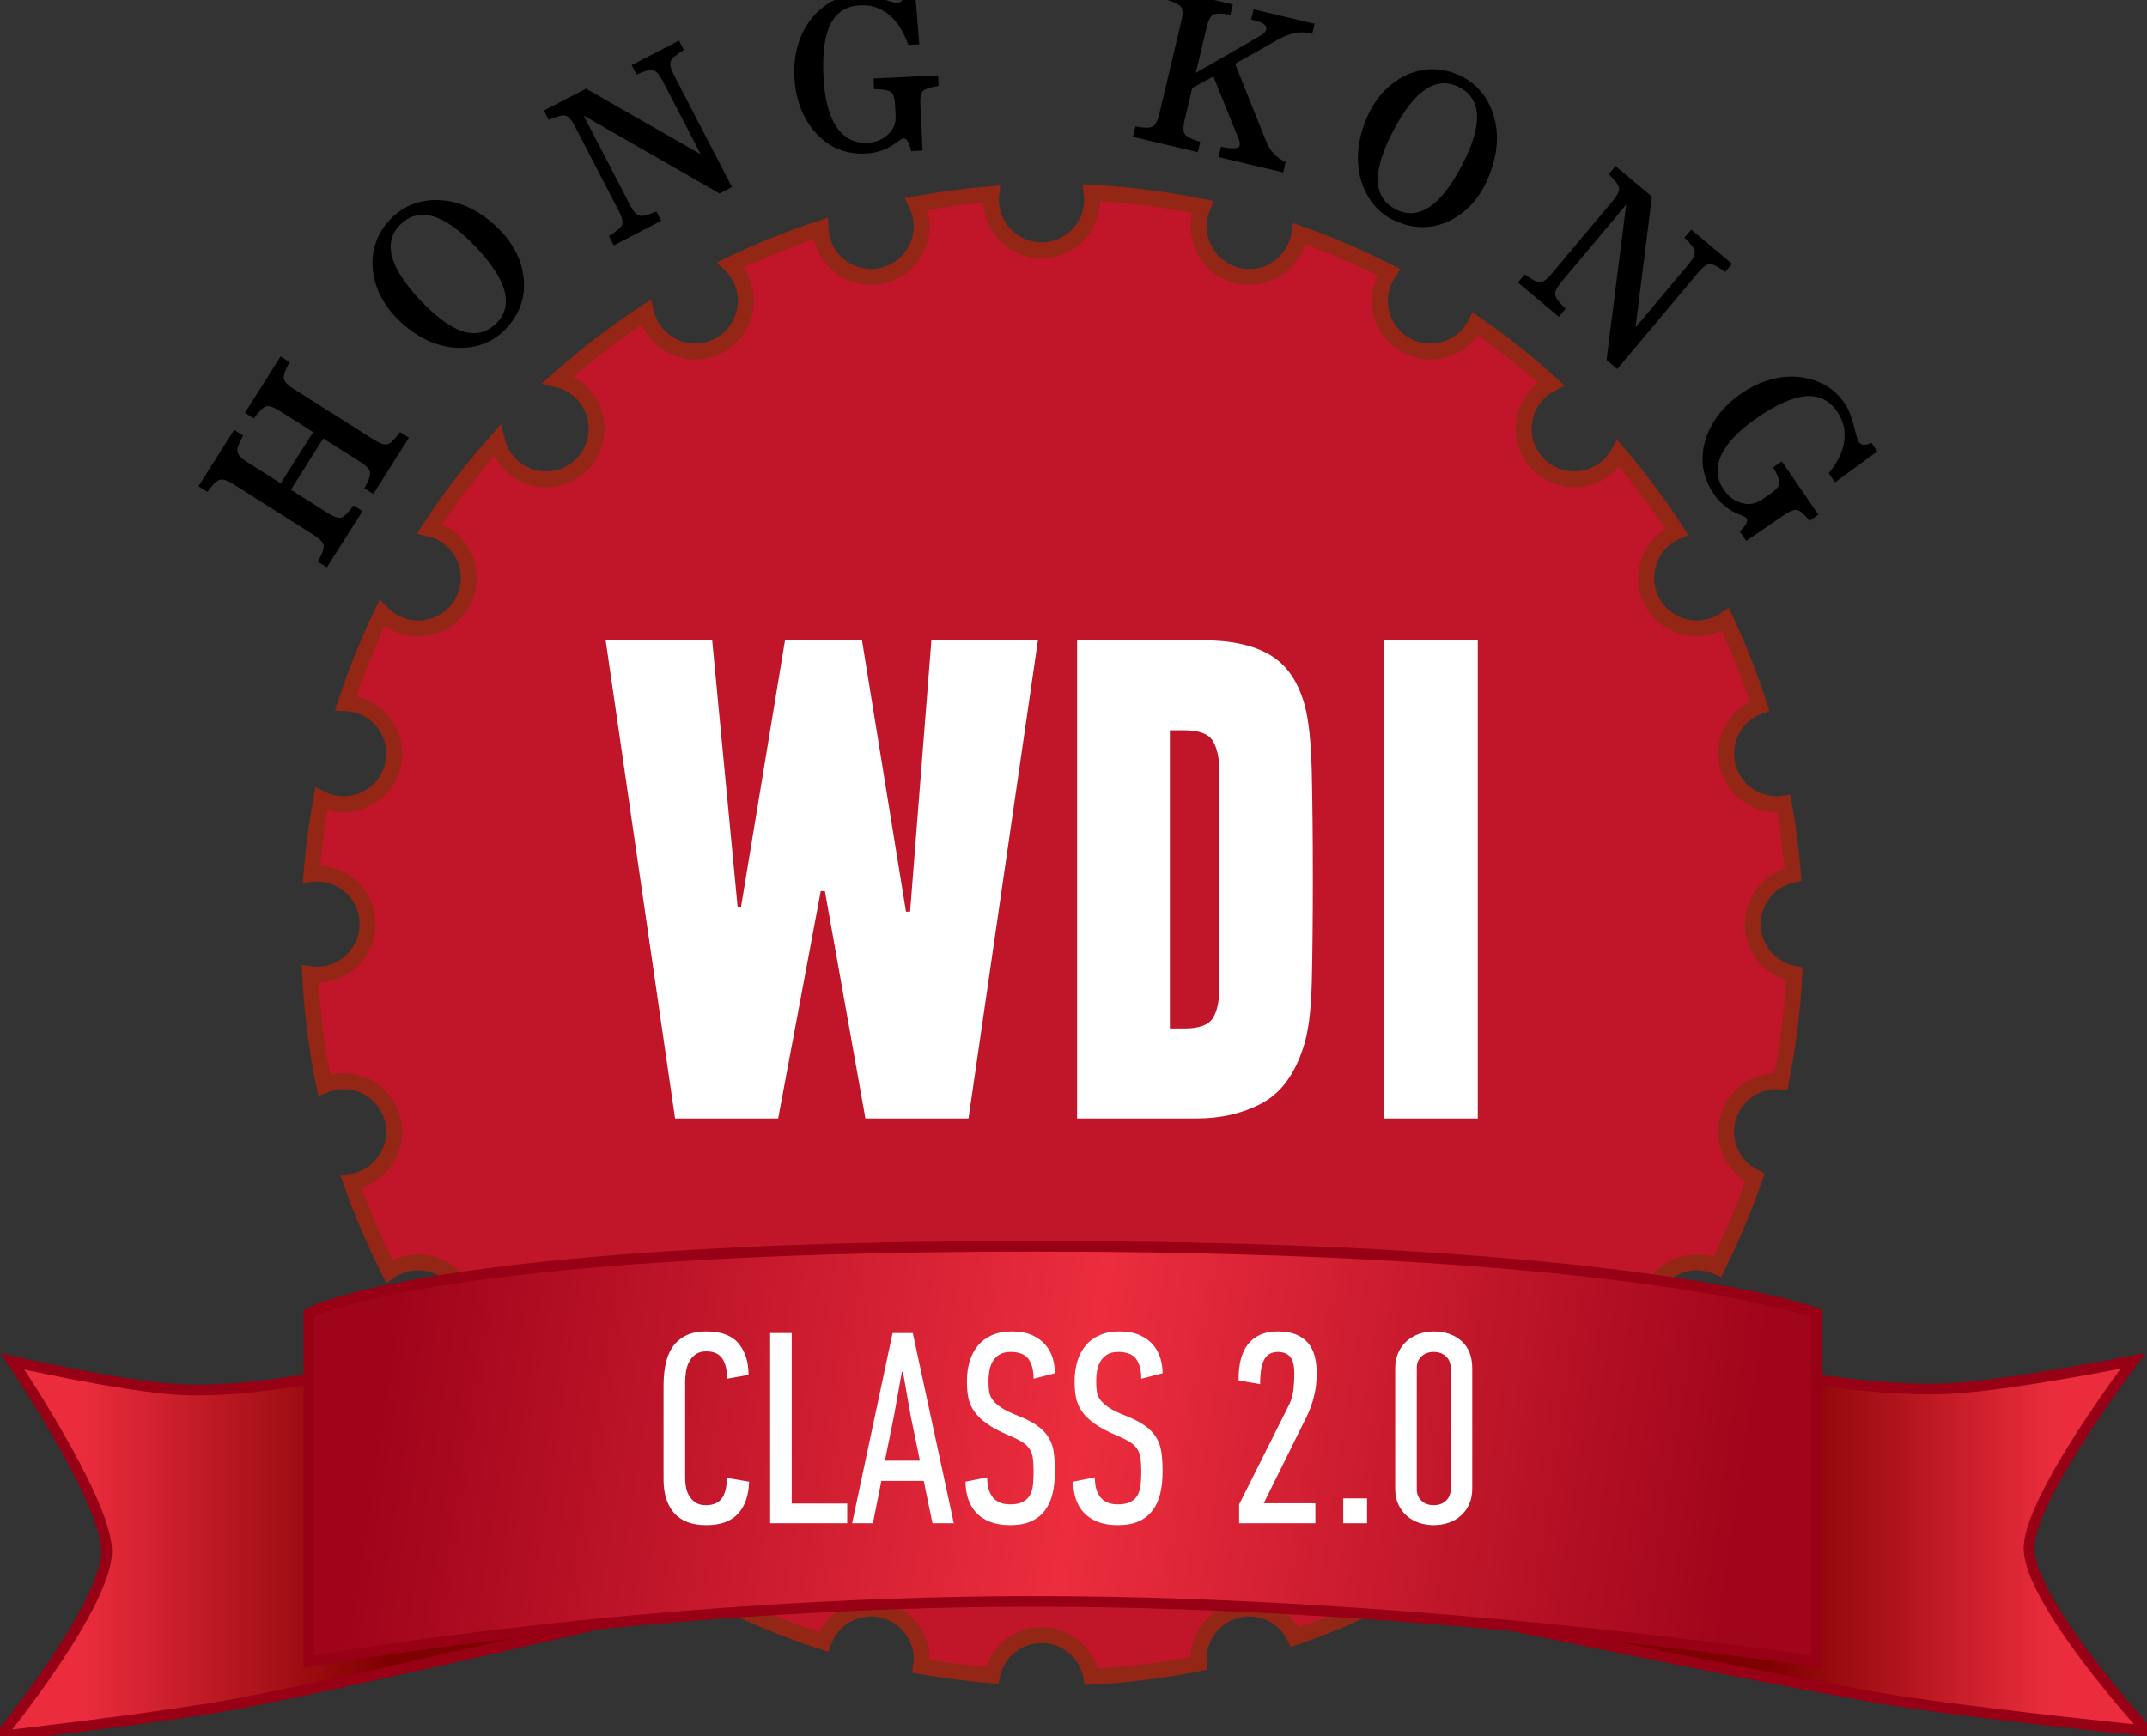 <?xml version="1.0" encoding="UTF-8" standalone="no"?>
<svg width="403px" height="326px" viewBox="0 0 403 326" version="1.1" xmlns="http://www.w3.org/2000/svg" xmlns:xlink="http://www.w3.org/1999/xlink" xmlns:sketch="http://www.bohemiancoding.com/sketch/ns">
    <rect x="0" y="0" width="403" height="326" fill="#333333" stroke="none"/>
    <title>wdi-logo</title>
    <description>Created with Sketch (http://www.bohemiancoding.com/sketch)</description>
    <defs>
        <linearGradient x1="42.965%" y1="50%" x2="85.846%" y2="50%" id="linearGradient-1">
            <stop stop-color="#7F0000" offset="0%"></stop>
            <stop stop-color="#EA2C3D" offset="100%"></stop>
        </linearGradient>
        <linearGradient x1="35.497%" y1="50%" x2="85.846%" y2="50%" id="linearGradient-2">
            <stop stop-color="#7F0000" offset="0%"></stop>
            <stop stop-color="#EA2C3D" offset="100%"></stop>
        </linearGradient>
        <linearGradient x1="95.28%" y1="50%" x2="4.907%" y2="46.267%" id="linearGradient-3">
            <stop stop-color="#A0051B" offset="0%"></stop>
            <stop stop-color="#EC2D3E" offset="48.884%"></stop>
            <stop stop-color="#A0041B" offset="100%"></stop>
        </linearGradient>
    </defs>
    <g id="Page-1" stroke="none" stroke-width="1" fill="none" fill-rule="evenodd" sketch:type="MSPage">
        <g id="960-Grid" sketch:type="MSArtboardGroup" transform="translate(-267, -157)">
            <g id="hero" sketch:type="MSLayerGroup" transform="translate(-2, -28)">
                <g id="wdi-logo" transform="translate(269, 180)" sketch:type="MSShapeGroup">
                    <path d="M154.007,47.914 C148.207,49.815 142.574,52.087 137.138,54.7 L137.138,54.7 C137.745,55.293 138.282,55.979 138.727,56.75 C141.351,61.294 139.794,67.104 135.25,69.727 C130.706,72.351 124.896,70.794 122.273,66.25 C121.794,65.422 121.455,64.551 121.248,63.666 C115.442,67.462 109.937,71.68 104.776,76.275 C106.403,76.675 107.946,77.511 109.218,78.782 C112.927,82.492 112.927,88.508 109.218,92.218 C105.508,95.927 99.492,95.927 95.782,92.218 C94.511,90.946 93.675,89.403 93.275,87.776 L93.275,87.776 C88.68,92.937 84.462,98.442 80.666,104.248 L80.666,104.248 C81.551,104.455 82.422,104.794 83.25,105.273 C87.794,107.896 89.351,113.706 86.727,118.25 C84.104,122.794 78.294,124.351 73.75,121.727 C72.979,121.282 72.293,120.745 71.7,120.138 C69.087,125.574 66.815,131.207 64.914,137.007 C65.591,137.037 66.276,137.141 66.959,137.324 C72.027,138.682 75.034,143.891 73.676,148.959 C72.318,154.027 67.109,157.034 62.041,155.676 C61.437,155.514 60.861,155.297 60.319,155.033 L60.319,155.033 C59.471,159.632 58.848,164.31 58.463,169.056 L58.463,169.056 C58.803,169.019 59.149,169 59.5,169 C64.747,169 69,173.253 69,178.5 C69,183.747 64.747,188 59.5,188 C59.057,188 58.621,187.97 58.193,187.911 C58.565,195.002 59.465,201.953 60.857,208.725 C61.237,208.568 61.633,208.433 62.041,208.324 C67.109,206.966 72.318,209.973 73.676,215.041 C75.034,220.109 72.027,225.318 66.959,226.676 C66.607,226.771 66.254,226.844 65.901,226.897 L65.901,226.897 C67.939,232.677 70.347,238.283 73.097,243.686 L73.097,243.686 C73.307,243.541 73.525,243.403 73.75,243.273 C78.294,240.649 84.104,242.206 86.727,246.75 C89.351,251.294 87.794,257.104 83.25,259.727 C83.11,259.808 82.968,259.885 82.826,259.958 C86.27,264.92 90.028,269.647 94.072,274.111 C94.508,273.273 95.079,272.486 95.782,271.782 C99.492,268.073 105.508,268.073 109.218,271.782 C112.927,275.492 112.927,281.508 109.218,285.218 C108.586,285.849 107.889,286.372 107.147,286.789 L107.147,286.789 C111.779,290.73 116.672,294.374 121.796,297.691 L121.796,297.691 C121.936,297.373 122.095,297.058 122.273,296.75 C124.896,292.206 130.706,290.649 135.25,293.273 C139.794,295.896 141.351,301.706 138.727,306.25 C138.604,306.463 138.474,306.67 138.337,306.87 C143.577,309.327 148.995,311.468 154.566,313.268 C156.223,308.673 161.154,306.036 165.959,307.324 C170.654,308.582 173.58,313.145 172.906,317.839 L172.906,317.839 C177.271,318.615 181.706,319.189 186.201,319.549 L186.201,319.549 C187.1,315.238 190.922,312 195.5,312 C200.17,312 204.053,315.369 204.85,319.81 C211.72,319.453 218.459,318.599 225.031,317.284 C224.653,312.79 227.532,308.532 232.041,307.324 C236.53,306.121 241.13,308.343 243.066,312.389 L243.066,312.389 C248.828,310.398 254.42,308.041 259.812,305.344 L259.812,305.344 C257.866,300.96 259.503,295.725 263.75,293.273 C267.952,290.847 273.237,291.996 276.083,295.776 C280.662,292.649 285.045,289.256 289.21,285.62 C289.064,285.491 288.922,285.357 288.782,285.218 C285.073,281.508 285.073,275.492 288.782,271.782 C292.492,268.073 298.508,268.073 302.218,271.782 C302.357,271.922 302.491,272.064 302.62,272.21 L302.62,272.21 C306.256,268.045 309.649,263.662 312.776,259.083 L312.776,259.083 C308.996,256.237 307.847,250.952 310.273,246.75 C312.725,242.503 317.96,240.866 322.344,242.812 C325.041,237.42 327.398,231.828 329.389,226.066 C325.343,224.13 323.121,219.53 324.324,215.041 C325.532,210.532 329.79,207.653 334.284,208.031 L334.284,208.031 C335.599,201.459 336.453,194.72 336.81,187.85 L336.81,187.85 C332.369,187.053 329,183.17 329,178.5 C329,173.922 332.238,170.1 336.549,169.201 C336.189,164.706 335.615,160.271 334.839,155.906 C330.145,156.58 325.582,153.654 324.324,148.959 C323.036,144.154 325.673,139.223 330.268,137.566 L330.268,137.566 C328.468,131.995 326.327,126.577 323.87,121.337 L323.87,121.337 C323.67,121.474 323.463,121.604 323.25,121.727 C318.706,124.351 312.896,122.794 310.273,118.25 C307.649,113.706 309.206,107.896 313.75,105.273 C314.058,105.095 314.373,104.936 314.691,104.796 C311.374,99.672 307.73,94.779 303.789,90.147 C303.372,90.889 302.849,91.586 302.218,92.218 C298.508,95.927 292.492,95.927 288.782,92.218 C285.073,88.508 285.073,82.492 288.782,78.782 C289.486,78.079 290.273,77.508 291.111,77.072 L291.111,77.072 C286.647,73.028 281.92,69.27 276.958,65.826 L276.958,65.826 C276.885,65.968 276.808,66.11 276.727,66.25 C274.104,70.794 268.294,72.351 263.75,69.727 C259.206,67.104 257.649,61.294 260.273,56.75 C260.403,56.525 260.541,56.307 260.686,56.097 C255.283,53.347 249.677,50.939 243.897,48.901 C243.844,49.254 243.771,49.607 243.676,49.959 C242.318,55.027 237.109,58.034 232.041,56.676 C226.973,55.318 223.966,50.109 225.324,45.041 C225.433,44.633 225.568,44.237 225.725,43.857 L225.725,43.857 C218.953,42.465 212.002,41.565 204.911,41.193 L204.911,41.193 C204.97,41.621 205,42.057 205,42.5 C205,47.747 200.747,52 195.5,52 C190.253,52 186,47.747 186,42.5 C186,42.149 186.019,41.803 186.056,41.463 C181.31,41.848 176.632,42.471 172.033,43.319 C172.297,43.861 172.514,44.437 172.676,45.041 C174.034,50.109 171.027,55.318 165.959,56.676 C160.891,58.034 155.682,55.027 154.324,49.959 C154.141,49.276 154.037,48.591 154.007,47.914 Z" id="background-copy" stroke="#942615" stroke-width="3" fill="#C1162A"></path>
                    <path d="M50,175 C50,175 49,30.401 197,33.012 C345,35.623 353,191 353,191" id="Line"></path>
                    <path d="M43.946,85.712 L45.624,86.774 C44.832,88.216 44.478,89.228 44.563,89.809 C44.647,90.39 45.249,91.034 46.368,91.742 L52.695,95.745 L58.782,86.125 L52.455,82.122 C51.335,81.414 50.497,81.144 49.939,81.311 C49.382,81.478 48.621,82.228 47.656,83.562 L45.978,82.5 L52.666,71.928 L54.345,72.99 C53.539,74.454 53.181,75.478 53.271,76.062 C53.361,76.646 53.96,77.289 55.069,77.99 L70.257,87.599 C71.365,88.301 72.203,88.567 72.769,88.398 C73.336,88.229 74.108,87.467 75.086,86.112 L76.764,87.174 L70.076,97.746 L68.397,96.684 C69.189,95.241 69.541,94.232 69.453,93.657 C69.365,93.081 68.762,92.439 67.643,91.731 L60.686,87.33 L54.6,96.95 L61.557,101.351 C62.676,102.059 63.516,102.327 64.077,102.155 C64.638,101.982 65.401,101.229 66.365,99.896 L68.044,100.958 L61.355,111.53 L59.676,110.468 C60.475,109.015 60.83,107.996 60.74,107.411 C60.65,106.827 60.051,106.185 58.942,105.483 L43.754,95.874 C42.646,95.173 41.808,94.907 41.242,95.076 C40.675,95.245 39.907,96.001 38.936,97.346 L37.257,96.284 L43.946,85.712 Z M95.461,66.178 C94.357,67.462 93.103,68.45 91.702,69.142 C90.3,69.834 88.767,70.22 87.103,70.3 C85.141,70.393 83.213,70.082 81.317,69.367 C79.421,68.651 77.6,67.542 75.853,66.039 C74.106,64.536 72.74,62.907 71.755,61.153 C70.77,59.398 70.176,57.535 69.974,55.564 C69.815,53.933 69.975,52.361 70.453,50.849 C70.931,49.337 71.714,47.948 72.802,46.684 C73.889,45.419 75.145,44.438 76.569,43.74 C77.993,43.041 79.519,42.654 81.148,42.577 C83.127,42.482 85.057,42.791 86.939,43.503 C88.821,44.215 90.636,45.322 92.383,46.825 C94.139,48.337 95.517,49.971 96.516,51.729 C97.515,53.487 98.11,55.339 98.301,57.284 C98.469,58.923 98.314,60.495 97.836,61.998 C97.357,63.501 96.565,64.895 95.461,66.178 Z M94.727,59.765 C94.123,57.36 92.346,54.592 89.394,51.459 C86.452,48.336 83.802,46.406 81.446,45.669 C79.09,44.932 77.036,45.389 75.285,47.039 C73.533,48.69 72.957,50.706 73.558,53.088 C74.158,55.471 75.933,58.228 78.885,61.361 C81.853,64.512 84.511,66.46 86.858,67.205 C89.205,67.951 91.254,67.499 93.006,65.848 C94.757,64.198 95.331,62.17 94.727,59.765 Z M131.515,33.957 L124.363,20.152 C123.754,18.977 123.164,18.322 122.592,18.187 C122.021,18.053 120.982,18.319 119.477,18.984 L118.563,17.22 L127.45,12.616 L128.364,14.38 C126.941,15.232 126.121,15.933 125.904,16.483 C125.687,17.032 125.88,17.89 126.483,19.054 L137.396,40.117 L135.055,41.329 L109.55,26.687 L118.284,43.544 C118.887,44.708 119.476,45.361 120.051,45.5 C120.625,45.64 121.676,45.372 123.204,44.695 L124.118,46.458 L115.215,51.071 L114.301,49.308 C115.724,48.456 116.542,47.759 116.757,47.218 C116.971,46.676 116.773,45.818 116.164,44.642 L107.896,28.684 C107.287,27.508 106.7,26.852 106.134,26.715 C105.568,26.578 104.527,26.845 103.01,27.516 L102.096,25.752 L110.016,21.649 L131.515,33.957 Z M171.02,33.379 C170.867,32.596 170.666,31.997 170.416,31.582 C170.166,31.167 169.889,30.967 169.584,30.982 C169.418,30.99 169.028,31.213 168.412,31.651 C168.091,31.883 167.833,32.068 167.635,32.205 C166.907,32.686 166.106,33.066 165.234,33.345 C164.361,33.623 163.454,33.785 162.513,33.831 C160.809,33.914 159.23,33.691 157.777,33.162 C156.323,32.634 155.002,31.806 153.812,30.678 C152.394,29.307 151.285,27.675 150.486,25.782 C149.686,23.89 149.231,21.799 149.119,19.51 C149.008,17.233 149.251,15.134 149.845,13.212 C150.44,11.29 151.383,9.577 152.674,8.074 C153.76,6.81 154.997,5.832 156.385,5.14 C157.772,4.447 159.267,4.062 160.87,3.984 C161.429,3.957 162.034,3.995 162.682,4.097 C163.331,4.199 164.211,4.402 165.322,4.705 C165.632,4.792 166.06,4.93 166.604,5.12 C167.485,5.409 168.104,5.545 168.46,5.527 C168.842,5.509 169.146,5.341 169.373,5.024 C169.599,4.707 169.748,4.228 169.819,3.587 L171.765,3.492 L172.549,13.321 L170.489,13.422 C169.615,10.927 168.405,9.042 166.857,7.766 C165.31,6.49 163.513,5.902 161.465,6.001 C158.909,6.126 157.065,7.274 155.934,9.445 C154.803,11.616 154.345,14.902 154.559,19.302 C154.763,23.487 155.573,26.647 156.99,28.784 C158.407,30.92 160.355,31.928 162.836,31.807 C164.387,31.732 165.672,31.21 166.689,30.243 C167.706,29.276 168.183,28.124 168.118,26.789 L168.022,24.824 C167.958,23.501 167.697,22.66 167.24,22.3 C166.782,21.939 165.724,21.749 164.066,21.727 L163.97,19.743 L176.084,19.154 L176.18,21.138 C174.648,21.353 173.678,21.664 173.271,22.073 C172.864,22.482 172.691,23.322 172.753,24.594 L173.176,33.274 L171.02,33.379 Z M222.353,27.566 C222.048,28.854 222.068,29.736 222.413,30.21 C222.759,30.685 223.719,31.161 225.293,31.639 L224.835,33.572 L212.662,30.685 L213.121,28.752 C214.755,29.035 215.834,29.039 216.357,28.764 C216.88,28.489 217.293,27.713 217.596,26.437 L221.743,8.949 C222.046,7.673 222.025,6.795 221.681,6.314 C221.337,5.833 220.371,5.353 218.784,4.871 L219.243,2.939 L231.415,5.826 L230.957,7.758 C229.335,7.478 228.264,7.473 227.742,7.742 C227.22,8.011 226.806,8.789 226.501,10.078 L224.46,18.682 L235.782,12.161 C236.46,11.785 236.927,11.487 237.182,11.266 C237.437,11.046 237.591,10.824 237.644,10.601 C237.744,10.179 237.608,9.827 237.237,9.542 C236.866,9.258 236.192,9 235.213,8.768 L234.841,8.68 L235.3,6.747 L246.747,9.462 L246.289,11.395 C246.227,11.38 246.142,11.353 246.033,11.314 C245.925,11.275 245.839,11.249 245.778,11.234 C244.898,11.025 243.952,11.027 242.94,11.238 C241.928,11.45 240.884,11.866 239.807,12.488 L231.833,16.976 L237.576,31.333 C237.999,32.362 238.502,33.195 239.084,33.83 C239.666,34.465 240.409,35.002 241.313,35.438 L240.855,37.371 L228.719,34.493 L229.177,32.56 C229.255,32.566 229.362,32.584 229.498,32.617 C231.491,32.985 232.554,32.89 232.686,32.333 C232.727,32.159 232.73,31.957 232.693,31.726 C232.656,31.494 232.573,31.239 232.443,30.96 L227.757,19.347 L223.781,21.544 L222.353,27.566 Z M263.127,46.963 C261.523,46.418 260.139,45.625 258.973,44.583 C257.807,43.542 256.877,42.264 256.181,40.75 C255.362,38.965 254.93,37.06 254.885,35.035 C254.841,33.009 255.189,30.905 255.931,28.723 C256.672,26.541 257.673,24.665 258.932,23.096 C260.191,21.527 261.697,20.28 263.45,19.356 C264.904,18.6 266.422,18.16 268.003,18.039 C269.584,17.917 271.165,18.125 272.744,18.661 C274.323,19.198 275.703,19.996 276.882,21.056 C278.062,22.116 278.992,23.387 279.672,24.868 C280.499,26.669 280.934,28.575 280.977,30.587 C281.019,32.598 280.67,34.695 279.928,36.877 C279.183,39.071 278.181,40.96 276.924,42.543 C275.666,44.127 274.171,45.37 272.439,46.274 C270.98,47.043 269.465,47.486 267.892,47.604 C266.319,47.721 264.73,47.508 263.127,46.963 Z M261.91,44.261 C264.039,45.382 266.143,45.267 268.222,43.915 C270.301,42.563 272.343,39.983 274.348,36.175 C276.347,32.378 277.313,29.246 277.245,26.778 C277.177,24.311 276.078,22.516 273.949,21.395 C271.82,20.274 269.726,20.384 267.667,21.724 C265.608,23.065 263.576,25.64 261.571,29.448 C259.554,33.279 258.574,36.425 258.631,38.887 C258.687,41.348 259.78,43.14 261.91,44.261 Z M306.986,66.495 L316.975,54.581 C317.826,53.567 318.203,52.77 318.107,52.191 C318.011,51.612 317.366,50.755 316.173,49.622 L317.449,48.1 L325.119,54.53 L323.843,56.052 C322.509,55.067 321.546,54.579 320.955,54.591 C320.364,54.602 319.647,55.11 318.805,56.115 L303.564,74.294 L301.544,72.6 L305.243,43.424 L293.046,57.973 C292.203,58.978 291.828,59.772 291.92,60.356 C292.012,60.94 292.664,61.807 293.877,62.957 L292.601,64.479 L284.917,58.037 L286.193,56.514 C287.527,57.5 288.485,57.987 289.067,57.977 C289.649,57.966 290.365,57.454 291.216,56.439 L302.763,42.666 C303.614,41.651 303.994,40.857 303.903,40.282 C303.811,39.707 303.164,38.848 301.961,37.707 L303.237,36.185 L310.073,41.915 L306.986,66.495 Z M326.548,104.783 C327.134,104.242 327.539,103.757 327.761,103.326 C327.984,102.896 328.008,102.555 327.836,102.303 C327.742,102.166 327.347,101.951 326.651,101.656 C326.286,101.505 325.993,101.381 325.773,101.285 C324.98,100.917 324.237,100.435 323.543,99.838 C322.848,99.241 322.235,98.554 321.702,97.777 C320.738,96.369 320.1,94.908 319.787,93.393 C319.475,91.878 319.487,90.319 319.824,88.715 C320.248,86.788 321.056,84.988 322.248,83.315 C323.44,81.642 324.982,80.157 326.872,78.862 C328.753,77.574 330.667,76.679 332.616,76.178 C334.564,75.676 336.517,75.581 338.474,75.892 C340.12,76.154 341.601,76.694 342.918,77.513 C344.235,78.331 345.347,79.402 346.254,80.726 C346.571,81.188 346.855,81.722 347.109,82.328 C347.362,82.934 347.651,83.79 347.975,84.895 C348.064,85.204 348.17,85.641 348.294,86.205 C348.51,87.106 348.719,87.704 348.92,87.998 C349.136,88.313 349.439,88.484 349.827,88.511 C350.216,88.538 350.702,88.413 351.285,88.138 L352.386,89.745 L344.428,95.567 L343.262,93.865 C344.928,91.813 345.899,89.794 346.174,87.807 C346.449,85.821 346.007,83.982 344.849,82.291 C343.402,80.179 341.458,79.211 339.016,79.387 C336.574,79.563 333.536,80.895 329.902,83.385 C326.446,85.753 324.179,88.1 323.103,90.427 C322.027,92.754 322.191,94.941 323.594,96.99 C324.472,98.271 325.59,99.092 326.947,99.451 C328.304,99.81 329.534,99.611 330.637,98.856 L332.26,97.744 C333.353,96.996 333.932,96.332 333.999,95.754 C334.066,95.176 333.674,94.175 332.822,92.752 L334.461,91.629 L341.315,101.635 L339.677,102.758 C338.69,101.566 337.916,100.903 337.355,100.771 C336.794,100.639 335.988,100.932 334.937,101.652 L327.768,106.563 L326.548,104.783 Z" id="HONG-KONG" fill="#000000"></path>
                    <g id="banner" transform="translate(0, 239)">
                        <path d="M365.24,26.738 C335.749,27.988 278,11 278,11 L278,70.016 C278,70.016 340.5,83.131 358.729,85.754 C376.958,88.377 403,91 403,91 C403,91 380.218,66.082 380.865,56.246 C381.511,46.41 400.396,21.492 400.396,21.492 C400.396,21.492 376.982,26.24 365.24,26.738 Z" id="banner-right" stroke="#970015" stroke-width="2" fill="url(#linearGradient-1)"></path>
                        <path d="M78.865,26.934 C52.205,28.201 0,11 0,11 L0,70.754 C0,70.754 56.5,84.033 72.979,86.689 C89.458,89.344 113,92 113,92 C113,92 92.405,66.77 92.99,56.811 C93.574,46.852 110.646,21.623 110.646,21.623 C110.646,21.623 89.479,26.43 78.865,26.934 Z" id="banner-left" stroke="#970015" stroke-width="2" fill="url(#linearGradient-2)" transform="translate(56.5, 51.5) scale(-1, 1) translate(-56.5, -51.5) "></path>
                        <path d="M194.314,0 C80.225,-4.74806686e-06 58,12.581 58,12.581 L58,78 C58,78 121.173,66.677 194.314,66.677 C267.455,66.677 341,78 341,78 L341,12.581 C341,12.581 308.403,4.80973002e-06 194.314,0 Z" stroke="#970015" stroke-width="2" fill="url(#linearGradient-3)"></path>
                        <path d="M132.604,15.987 C135.375,15.987 137.384,16.74 138.632,18.245 C139.881,19.749 140.505,21.716 140.505,24.144 L136.452,24.862 C136.486,23.289 136.204,22.041 135.606,21.117 C135.007,20.194 133.99,19.732 132.553,19.732 C131.732,19.732 131.065,19.92 130.552,20.297 C130.039,20.673 129.638,21.143 129.347,21.707 C129.056,22.272 128.86,22.896 128.757,23.58 C128.654,24.264 128.603,24.914 128.603,25.529 L128.603,43.535 C128.603,44.049 128.654,44.604 128.757,45.203 C128.86,45.801 129.056,46.348 129.347,46.844 C129.638,47.34 130.031,47.759 130.527,48.101 C131.023,48.443 131.681,48.614 132.502,48.614 C133.836,48.614 134.819,48.204 135.452,47.383 C136.084,46.562 136.418,45.263 136.452,43.484 L140.607,44.202 C140.539,46.767 139.846,48.768 138.53,50.205 C137.213,51.641 135.238,52.359 132.604,52.359 C129.903,52.359 127.885,51.607 126.551,50.102 C125.217,48.597 124.55,46.477 124.55,43.741 L124.55,26.093 C124.55,24.828 124.661,23.588 124.884,22.374 C125.106,21.16 125.508,20.083 126.089,19.142 C126.671,18.202 127.492,17.441 128.552,16.86 C129.612,16.278 130.963,15.987 132.604,15.987 Z M144.557,52 L144.557,16.295 L148.61,16.295 L148.61,48.306 L159.024,48.306 L159.024,52 L144.557,52 Z M175.03,52 L173.388,44.048 L165.436,44.048 L163.846,52 L159.947,52 L167.54,16.295 L171.336,16.295 L179.031,52 L175.03,52 Z M169.284,23.58 L167.796,31.89 L166.103,40.252 L172.67,40.252 L170.926,31.788 L169.489,23.58 L169.284,23.58 Z M198.012,42.253 C198.012,43.792 197.867,45.177 197.576,46.408 C197.285,47.64 196.806,48.7 196.139,49.589 C195.473,50.478 194.609,51.162 193.549,51.641 C192.489,52.12 191.172,52.359 189.599,52.359 C188.162,52.359 186.914,52.154 185.854,51.743 C184.794,51.333 183.922,50.76 183.238,50.025 C182.554,49.29 182.049,48.426 181.724,47.434 C181.399,46.442 181.237,45.365 181.237,44.202 L185.29,43.382 C185.29,44.066 185.358,44.707 185.495,45.305 C185.632,45.904 185.862,46.442 186.187,46.921 C186.512,47.4 186.957,47.776 187.521,48.05 C188.085,48.324 188.778,48.46 189.599,48.46 C190.625,48.46 191.437,48.298 192.036,47.973 C192.634,47.648 193.079,47.203 193.369,46.639 C193.66,46.075 193.84,45.417 193.908,44.664 C193.976,43.912 194.011,43.125 194.011,42.304 C194.011,41.244 193.959,40.381 193.857,39.714 C193.754,39.047 193.532,38.465 193.19,37.969 C192.848,37.474 192.36,37.038 191.728,36.661 C191.095,36.285 190.249,35.875 189.188,35.43 C187.513,34.712 186.17,33.985 185.161,33.25 C184.152,32.515 183.374,31.745 182.827,30.941 C182.28,30.138 181.921,29.283 181.75,28.376 C181.579,27.47 181.493,26.47 181.493,25.375 C181.493,24.007 181.664,22.75 182.006,21.605 C182.348,20.459 182.87,19.467 183.571,18.629 C184.272,17.791 185.153,17.142 186.213,16.68 C187.273,16.218 188.504,15.987 189.907,15.987 C191.446,15.987 192.737,16.227 193.78,16.706 C194.823,17.184 195.661,17.809 196.293,18.578 C196.926,19.348 197.371,20.194 197.627,21.117 C197.884,22.041 198.012,22.947 198.012,23.836 L194.011,24.862 C194.011,23.255 193.686,22.015 193.036,21.143 C192.386,20.271 191.275,19.835 189.701,19.835 C188.812,19.835 188.103,20.006 187.572,20.348 C187.042,20.69 186.623,21.126 186.316,21.656 C186.008,22.186 185.803,22.776 185.7,23.426 C185.597,24.076 185.546,24.708 185.546,25.324 C185.546,26.076 185.589,26.735 185.674,27.299 C185.76,27.863 185.991,28.393 186.367,28.889 C186.743,29.385 187.299,29.873 188.034,30.351 C188.769,30.83 189.804,31.326 191.138,31.839 C192.677,32.455 193.899,33.096 194.806,33.763 C195.712,34.43 196.405,35.174 196.883,35.994 C197.362,36.815 197.67,37.739 197.807,38.765 C197.944,39.791 198.012,40.953 198.012,42.253 Z M218.224,42.253 C218.224,43.792 218.079,45.177 217.788,46.408 C217.497,47.64 217.019,48.7 216.352,49.589 C215.685,50.478 214.821,51.162 213.761,51.641 C212.701,52.12 211.384,52.359 209.811,52.359 C208.375,52.359 207.126,52.154 206.066,51.743 C205.006,51.333 204.134,50.76 203.45,50.025 C202.766,49.29 202.261,48.426 201.936,47.434 C201.611,46.442 201.449,45.365 201.449,44.202 L205.502,43.382 C205.502,44.066 205.57,44.707 205.707,45.305 C205.844,45.904 206.075,46.442 206.399,46.921 C206.724,47.4 207.169,47.776 207.733,48.05 C208.298,48.324 208.99,48.46 209.811,48.46 C210.837,48.46 211.649,48.298 212.248,47.973 C212.846,47.648 213.291,47.203 213.582,46.639 C213.872,46.075 214.052,45.417 214.12,44.664 C214.189,43.912 214.223,43.125 214.223,42.304 C214.223,41.244 214.171,40.381 214.069,39.714 C213.966,39.047 213.744,38.465 213.402,37.969 C213.06,37.474 212.573,37.038 211.94,36.661 C211.307,36.285 210.461,35.875 209.401,35.43 C207.725,34.712 206.382,33.985 205.374,33.25 C204.365,32.515 203.587,31.745 203.039,30.941 C202.492,30.138 202.133,29.283 201.962,28.376 C201.791,27.47 201.706,26.47 201.706,25.375 C201.706,24.007 201.877,22.75 202.219,21.605 C202.561,20.459 203.082,19.467 203.783,18.629 C204.484,17.791 205.365,17.142 206.425,16.68 C207.485,16.218 208.717,15.987 210.119,15.987 C211.658,15.987 212.949,16.227 213.992,16.706 C215.035,17.184 215.873,17.809 216.506,18.578 C217.138,19.348 217.583,20.194 217.839,21.117 C218.096,22.041 218.224,22.947 218.224,23.836 L214.223,24.862 C214.223,23.255 213.898,22.015 213.248,21.143 C212.598,20.271 211.487,19.835 209.914,19.835 C209.024,19.835 208.315,20.006 207.785,20.348 C207.254,20.69 206.836,21.126 206.528,21.656 C206.22,22.186 206.015,22.776 205.912,23.426 C205.81,24.076 205.758,24.708 205.758,25.324 C205.758,26.076 205.801,26.735 205.887,27.299 C205.972,27.863 206.203,28.393 206.579,28.889 C206.955,29.385 207.511,29.873 208.246,30.351 C208.982,30.83 210.016,31.326 211.35,31.839 C212.889,32.455 214.112,33.096 215.018,33.763 C215.924,34.43 216.617,35.174 217.096,35.994 C217.574,36.815 217.882,37.739 218.019,38.765 C218.156,39.791 218.224,40.953 218.224,42.253 Z M239.77,19.835 C238.607,19.869 237.778,20.356 237.282,21.297 C236.786,22.237 236.538,23.665 236.538,25.581 L236.538,25.888 L232.486,25.17 L232.486,24.965 C232.486,23.597 232.622,22.366 232.896,21.271 C233.17,20.177 233.606,19.236 234.204,18.45 C234.803,17.663 235.572,17.056 236.513,16.629 C237.453,16.201 238.573,15.987 239.873,15.987 C241.207,15.987 242.335,16.175 243.259,16.552 C244.182,16.928 244.934,17.458 245.516,18.142 C246.097,18.826 246.516,19.655 246.773,20.63 C247.029,21.605 247.157,22.691 247.157,23.888 C247.157,26.726 246.508,29.462 245.208,32.096 L237.205,48.255 L246.901,48.255 L246.901,52 L232.588,52 L232.588,48.46 L241.873,29.941 C242.352,29.018 242.651,28.043 242.771,27.017 C242.891,25.991 242.951,24.965 242.951,23.939 C242.951,23.46 242.917,22.973 242.848,22.477 C242.78,21.981 242.643,21.536 242.438,21.143 C242.233,20.75 241.916,20.433 241.489,20.194 C241.061,19.955 240.488,19.835 239.77,19.835 Z M252.133,52 L252.133,47.332 L256.597,47.332 L256.597,52 L252.133,52 Z M276.347,45.485 C276.347,46.614 276.15,47.605 275.757,48.46 C275.364,49.315 274.834,50.033 274.167,50.615 C273.5,51.196 272.73,51.632 271.858,51.923 C270.986,52.214 270.071,52.359 269.114,52.359 C268.156,52.359 267.241,52.214 266.369,51.923 C265.497,51.632 264.728,51.196 264.061,50.615 C263.394,50.033 262.864,49.315 262.47,48.46 C262.077,47.605 261.88,46.614 261.88,45.485 L261.88,22.964 C261.88,21.836 262.077,20.835 262.47,19.963 C262.864,19.091 263.394,18.364 264.061,17.783 C264.728,17.201 265.497,16.757 266.369,16.449 C267.241,16.141 268.156,15.987 269.114,15.987 C271.234,15.987 272.97,16.586 274.321,17.783 C275.672,18.98 276.347,20.707 276.347,22.964 L276.347,45.485 Z M272.294,22.81 C272.294,21.921 271.995,21.203 271.397,20.656 C270.798,20.108 270.037,19.835 269.114,19.835 C268.19,19.835 267.429,20.108 266.831,20.656 C266.232,21.203 265.933,21.921 265.933,22.81 L265.933,45.639 C265.933,46.528 266.232,47.246 266.831,47.793 C267.429,48.341 268.19,48.614 269.114,48.614 C270.037,48.614 270.798,48.341 271.397,47.793 C271.995,47.246 272.294,46.528 272.294,45.639 L272.294,22.81 Z" id="name" fill="#FFFFFF"></path>
                    </g>
                    <path d="M154.06,172.301 L146.061,215 L126.712,215 L113.683,125.216 L133.678,125.216 L138.451,175.268 L139.095,175.268 L147.351,125.216 L161.799,125.216 L170.055,176.171 L170.829,176.171 L174.828,125.216 L194.823,125.216 L181.794,215 L162.445,215 L154.833,172.301 L154.06,172.301 Z M225.784,125.216 C231.116,125.216 235.329,126.14 238.425,127.99 C241.522,129.839 243.671,132.956 244.875,137.342 C245.65,140.094 246.101,144.372 246.23,150.178 C246.359,155.983 246.423,162.583 246.423,169.979 C246.423,177.375 246.359,183.825 246.23,189.329 C246.101,194.833 245.564,198.961 244.618,201.713 C242.983,206.787 240.382,210.27 236.813,212.162 C233.244,214.054 229.181,215 224.623,215 L202.177,215 L202.177,125.216 L225.784,125.216 Z M228.88,149.855 C228.88,147.361 228.471,145.448 227.654,144.114 C226.837,142.781 225.053,142.115 222.3,142.115 L219.591,142.115 L219.591,198.101 L222.3,198.101 C225.053,198.101 226.837,197.456 227.654,196.166 C228.471,194.876 228.88,192.941 228.88,190.361 L228.88,149.855 Z M259.839,215 L259.839,125.216 L277.384,125.216 L277.384,215 L259.839,215 Z" id="WDI" fill="#FFFFFF"></path>
                </g>
            </g>
        </g>
    </g>
</svg>